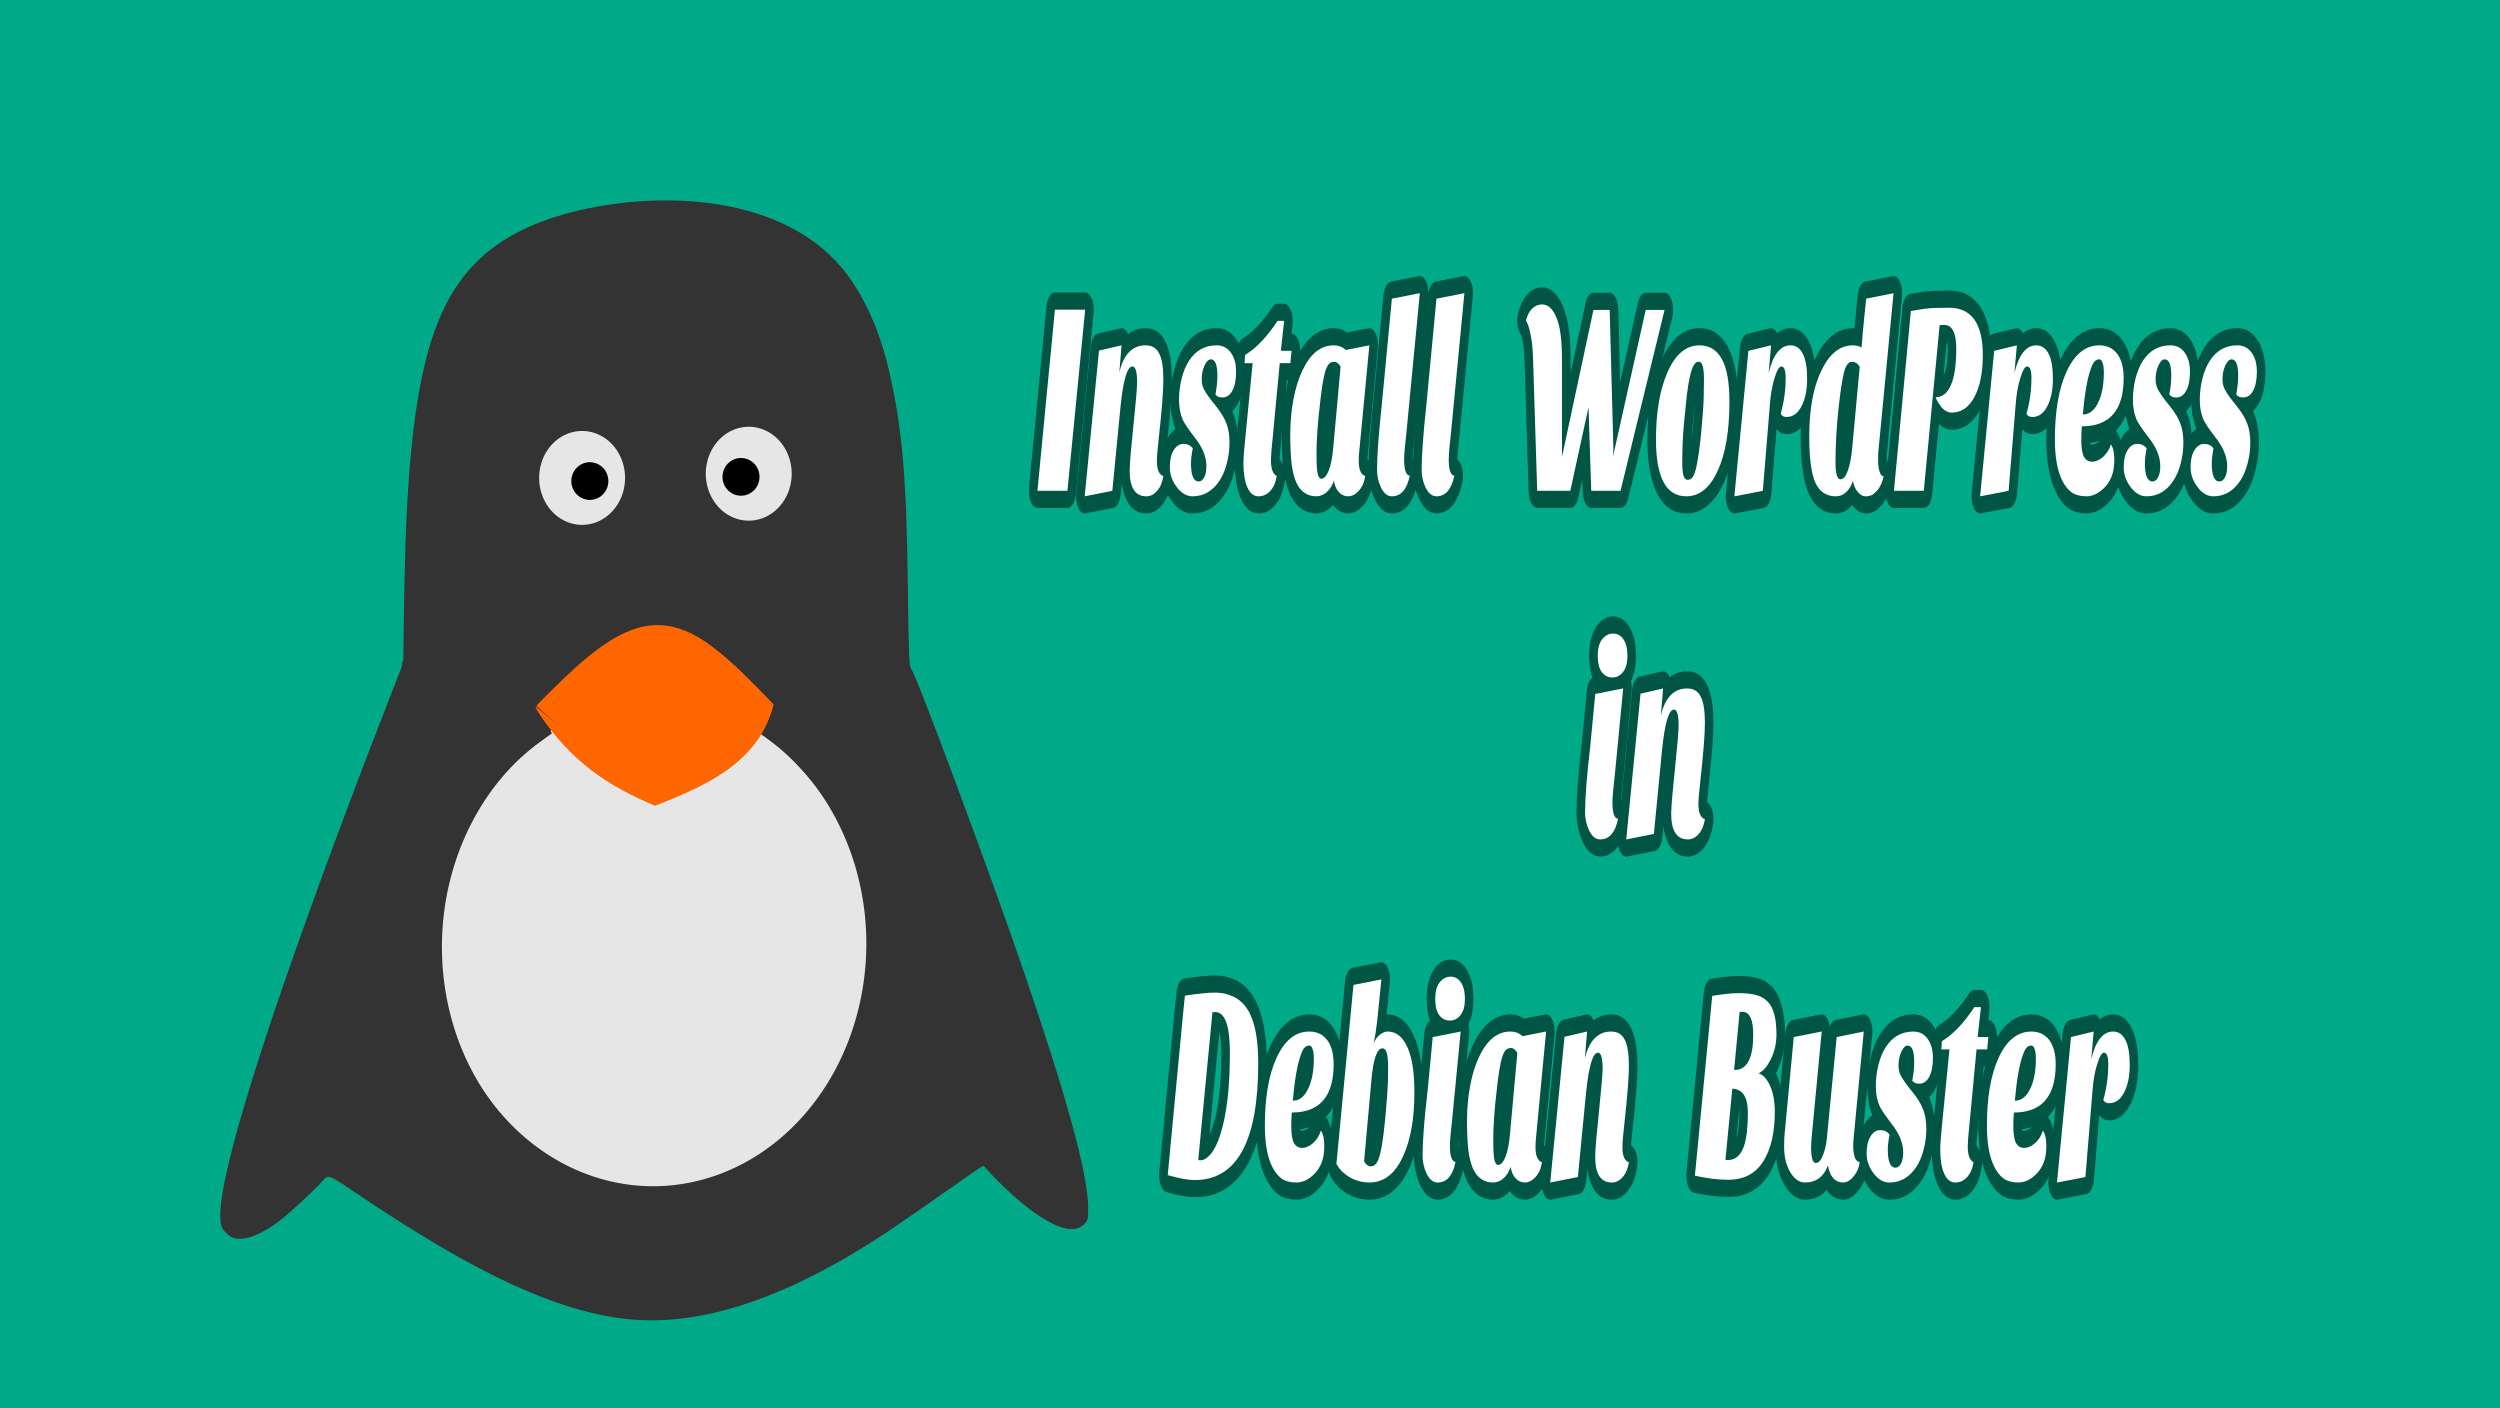 <?xml version="1.0" encoding="UTF-8" standalone="no"?>
<svg
   xmlns:osb="http://www.openswatchbook.org/uri/2009/osb"
   xmlns:dc="http://purl.org/dc/elements/1.1/"
   xmlns:cc="http://creativecommons.org/ns#"
   xmlns:rdf="http://www.w3.org/1999/02/22-rdf-syntax-ns#"
   xmlns:svg="http://www.w3.org/2000/svg"
   xmlns="http://www.w3.org/2000/svg"
   xmlns:xlink="http://www.w3.org/1999/xlink"
   width="211.402mm"
   height="119.062mm"
   viewBox="0 0 211.402 119.062"
   version="1.1"
   id="svg3357">
  <defs
     id="defs3351">
    <linearGradient
       id="linearGradient4115"
       osb:paint="solid">
      <stop
         style="stop-color:#000000;stop-opacity:1;"
         offset="0"
         id="stop4113" />
    </linearGradient>
    <linearGradient
       id="linearGradient6114">
      <stop
         style="stop-color:#6f7c91;stop-opacity:1;"
         offset="0"
         id="stop6110" />
      <stop
         style="stop-color:#162d50;stop-opacity:1"
         offset="1"
         id="stop6112" />
    </linearGradient>
    <radialGradient
       xlink:href="#linearGradient6114"
       id="radialGradient6126"
       cx="73.774"
       cy="66.986"
       fx="73.774"
       fy="66.986"
       r="31.673"
       gradientTransform="matrix(3.007,0,0,1.837,-125.127,-58.151)"
       gradientUnits="userSpaceOnUse" />
    <filter
       style="color-interpolation-filters:sRGB"
       id="filter1186"
       x="-0.813"
       width="2.625"
       y="-0.626"
       height="2.252">
      <feGaussianBlur
         stdDeviation="7.313"
         id="feGaussianBlur1188" />
    </filter>
    <filter
       style="color-interpolation-filters:sRGB"
       id="filter1190"
       x="-0.934"
       width="2.867"
       y="-0.63"
       height="2.261">
      <feGaussianBlur
         stdDeviation="7.313"
         id="feGaussianBlur1192" />
    </filter>
    <filter
       style="color-interpolation-filters:sRGB"
       id="filter1194"
       x="-0.767"
       width="2.534"
       y="-0.798"
       height="2.596">
      <feGaussianBlur
         stdDeviation="7.313"
         id="feGaussianBlur1196" />
    </filter>
    <filter
       style="color-interpolation-filters:sRGB"
       id="filter1198"
       x="-0.763"
       width="2.526"
       y="-0.798"
       height="2.596">
      <feGaussianBlur
         stdDeviation="7.313"
         id="feGaussianBlur1200" />
    </filter>
    <filter
       style="color-interpolation-filters:sRGB"
       id="filter1202"
       x="-1.425"
       width="3.849"
       y="-0.585"
       height="2.17">
      <feGaussianBlur
         stdDeviation="7.313"
         id="feGaussianBlur1204" />
    </filter>
    <filter
       style="color-interpolation-filters:sRGB"
       id="filter1206"
       x="-0.774"
       width="2.548"
       y="-0.593"
       height="2.186">
      <feGaussianBlur
         stdDeviation="7.313"
         id="feGaussianBlur1208" />
    </filter>
    <filter
       style="color-interpolation-filters:sRGB"
       id="filter1210"
       x="-0.878"
       width="2.755"
       y="-0.798"
       height="2.596">
      <feGaussianBlur
         stdDeviation="7.313"
         id="feGaussianBlur1212" />
    </filter>
    <filter
       style="color-interpolation-filters:sRGB"
       id="filter1214"
       x="-0.667"
       width="2.334"
       y="-0.642"
       height="2.285">
      <feGaussianBlur
         stdDeviation="7.313"
         id="feGaussianBlur1216" />
    </filter>
    <filter
       style="color-interpolation-filters:sRGB"
       id="filter1218"
       x="-0.767"
       width="2.534"
       y="-0.798"
       height="2.596">
      <feGaussianBlur
         stdDeviation="7.313"
         id="feGaussianBlur1220" />
    </filter>
    <filter
       style="color-interpolation-filters:sRGB"
       id="filter1222"
       x="-0.822"
       width="2.643"
       y="-0.798"
       height="2.596">
      <feGaussianBlur
         stdDeviation="7.313"
         id="feGaussianBlur1224" />
    </filter>
    <filter
       style="color-interpolation-filters:sRGB"
       id="filter1226"
       x="-0.91"
       width="2.821"
       y="-0.798"
       height="2.596">
      <feGaussianBlur
         stdDeviation="7.313"
         id="feGaussianBlur1228" />
    </filter>
    <filter
       style="color-interpolation-filters:sRGB"
       id="filter1230"
       x="-0.91"
       width="2.821"
       y="-0.798"
       height="2.596">
      <feGaussianBlur
         stdDeviation="7.313"
         id="feGaussianBlur1232" />
    </filter>
    <filter
       style="color-interpolation-filters:sRGB"
       id="filter1234"
       x="-0.878"
       width="2.755"
       y="-0.798"
       height="2.596">
      <feGaussianBlur
         stdDeviation="7.313"
         id="feGaussianBlur1236" />
    </filter>
    <filter
       style="color-interpolation-filters:sRGB"
       id="filter1238"
       x="-0.829"
       width="2.659"
       y="-0.798"
       height="2.596">
      <feGaussianBlur
         stdDeviation="7.313"
         id="feGaussianBlur1240" />
    </filter>
    <filter
       style="color-interpolation-filters:sRGB"
       id="filter1242"
       x="-0.679"
       width="2.358"
       y="-0.658"
       height="2.316">
      <feGaussianBlur
         stdDeviation="7.313"
         id="feGaussianBlur1244" />
    </filter>
    <filter
       style="color-interpolation-filters:sRGB"
       id="filter1246"
       x="-0.716"
       width="2.432"
       y="-0.593"
       height="2.186">
      <feGaussianBlur
         stdDeviation="7.313"
         id="feGaussianBlur1248" />
    </filter>
    <filter
       style="color-interpolation-filters:sRGB"
       id="filter1250"
       x="-0.829"
       width="2.659"
       y="-0.798"
       height="2.596">
      <feGaussianBlur
         stdDeviation="7.313"
         id="feGaussianBlur1252" />
    </filter>
    <filter
       style="color-interpolation-filters:sRGB"
       id="filter1254"
       x="-0.822"
       width="2.643"
       y="-0.798"
       height="2.596">
      <feGaussianBlur
         stdDeviation="7.313"
         id="feGaussianBlur1256" />
    </filter>
    <filter
       style="color-interpolation-filters:sRGB"
       id="filter1258"
       x="-0.435"
       width="1.871"
       y="-0.646"
       height="2.292">
      <feGaussianBlur
         stdDeviation="7.313"
         id="feGaussianBlur1260" />
    </filter>
    <filter
       style="color-interpolation-filters:sRGB"
       id="filter1262"
       x="-1.411"
       width="3.822"
       y="-0.593"
       height="2.186">
      <feGaussianBlur
         stdDeviation="7.313"
         id="feGaussianBlur1264" />
    </filter>
    <filter
       style="color-interpolation-filters:sRGB"
       id="filter1266"
       x="-1.411"
       width="3.822"
       y="-0.593"
       height="2.186">
      <feGaussianBlur
         stdDeviation="7.313"
         id="feGaussianBlur1268" />
    </filter>
    <filter
       style="color-interpolation-filters:sRGB"
       id="filter1270"
       x="-0.763"
       width="2.526"
       y="-0.798"
       height="2.596">
      <feGaussianBlur
         stdDeviation="7.313"
         id="feGaussianBlur1272" />
    </filter>
    <filter
       style="color-interpolation-filters:sRGB"
       id="filter1274"
       x="-1.254"
       width="3.507"
       y="-0.687"
       height="2.373">
      <feGaussianBlur
         stdDeviation="7.313"
         id="feGaussianBlur1276" />
    </filter>
    <filter
       style="color-interpolation-filters:sRGB"
       id="filter1278"
       x="-0.91"
       width="2.821"
       y="-0.798"
       height="2.596">
      <feGaussianBlur
         stdDeviation="7.313"
         id="feGaussianBlur1280" />
    </filter>
    <filter
       style="color-interpolation-filters:sRGB"
       id="filter1282"
       x="-0.767"
       width="2.534"
       y="-0.798"
       height="2.596">
      <feGaussianBlur
         stdDeviation="7.313"
         id="feGaussianBlur1284" />
    </filter>
    <filter
       style="color-interpolation-filters:sRGB"
       id="filter1286"
       x="-1.264"
       width="3.529"
       y="-0.665"
       height="2.33">
      <feGaussianBlur
         stdDeviation="7.313"
         id="feGaussianBlur1288" />
    </filter>
  </defs>
  <g
     id="g1034">
    <g
       id="flowRoot874"
       style="font-style:normal;font-weight:normal;font-size:40px;line-height:1.25;font-family:sans-serif;letter-spacing:0px;word-spacing:0px;fill:#000000;fill-opacity:1;stroke:none"
       transform="matrix(1.11,0,0,1.023,-1.64,-7.152)" />
    <g
       id="flowRoot1713"
       style="font-style:normal;font-weight:normal;font-size:40px;line-height:1.25;font-family:sans-serif;letter-spacing:0px;word-spacing:0px;fill:#000000;fill-opacity:1;stroke:none"
       transform="translate(-1.478,-4.271)" />
    <path
       id="rect6108"
       d="M 0,0 H 211.402 V 119.062 H 0 Z"
       style="opacity:1;fill:#00aa88;fill-opacity:1;stroke:none;stroke-width:4.38;stroke-miterlimit:4;stroke-dasharray:none;paint-order:stroke markers fill" />
    <g
       style="display:inline"
       id="g4921"
       transform="matrix(1.183,0,0,1.293,-90.83,-83.919)">
      <g
         transform="translate(50.271)"
         id="g4720">
        <g
           id="g4694"
           transform="translate(-47.638,1.336)"
           style="fill:#333333">
          <path
             style="fill:#333333;stroke:none;stroke-width:0.265px;stroke-linecap:butt;stroke-linejoin:miter;stroke-opacity:1"
             d="m 144.211,139.56 c 0,0 5.431,5.837 7.335,3.798 2.223,-2.38 -12.627,-36.871 -12.627,-36.871"
             id="path835" />
          <path
             id="path817"
             d="m 97.45,140.215 c 7.815,4.803 15.631,9.605 23.402,9.518 7.772,-0.087 15.5,-5.065 19.385,-7.575 3.886,-2.51 3.929,-2.554 3.973,-2.598"
             style="fill:#333333;stroke:none;stroke-width:0.265px;stroke-linecap:butt;stroke-linejoin:miter;stroke-opacity:1" />
          <path
             id="path825"
             d="m 97.45,140.215 c 0,0 -5.431,5.837 -7.335,3.798 -2.223,-2.38 12.82,-36.997 12.82,-36.997"
             style="fill:#333333;stroke:none;stroke-width:0.265px;stroke-linecap:butt;stroke-linejoin:miter;stroke-opacity:1" />
          <path
             transform="matrix(1.023,0,0,1.047,-2.334,-3.669)"
             id="path831"
             d="m 102.939,105.679 c 0.086,-6.905 0.172,-13.81 1.509,-18.736 1.337,-4.926 3.924,-7.873 9.745,-9.347 5.821,-1.473 14.877,-1.473 19.404,3.368 4.528,4.842 4.528,14.525 4.528,24.209"
             style="fill:#333333;stroke:none;stroke-width:0.265px;stroke-linecap:butt;stroke-linejoin:miter;stroke-opacity:1" />
        </g>
        <g
           id="g4708">
          <path
             id="path4696"
             d="m 49.742,141.69 c 0,0 3.616,-22.401 5.556,-33.602 l 35.983,-0.265 6.615,33.073 z"
             style="fill:#333333;stroke:none;stroke-width:0.265px;stroke-linecap:butt;stroke-linejoin:miter;stroke-opacity:1" />
          <path
             id="rect4698"
             d="m 55.562,138.25 h 37.042 v 3.969 H 55.562 Z"
             style="opacity:1;fill:#333333;fill-opacity:1;stroke:none;stroke-width:0.265" />
          <path
             id="rect4700"
             d="m 59.531,106.5 h 30.427 v 3.969 H 59.531 Z"
             style="opacity:1;fill:#333333;fill-opacity:1;stroke:none;stroke-width:0.265" />
          <path
             id="rect4702"
             d="m 84.667,105.177 h 5.292 v 3.969 h -5.292 z"
             style="opacity:1;fill:#333333;fill-opacity:1;stroke:none;stroke-width:0.265" />
        </g>
      </g>
      <path
         d="m 138.705,126.612 a 15.24,15.868 0 0 1 -15.175,15.868 15.24,15.868 0 0 1 -15.304,-15.733 15.24,15.868 0 0 1 15.046,-16.001 15.24,15.868 0 0 1 15.431,15.598"
         id="path843"
         style="opacity:1;fill:#e6e6e6;fill-opacity:1;stroke:none;stroke-width:0.265" />
      <g
         transform="translate(44.751,16.384)"
         id="g4688">
        <g
           id="g4596"
           transform="translate(-41.01,-15.875)"
           style="fill:#ff6600;stroke:none">
          <path
             id="path4585"
             d="m 111.125,110.469 c 2.922,-2.676 5.843,-5.352 8.709,-5.352 2.866,1.3e-4 5.678,2.676 8.489,5.352"
             style="fill:#ff6600;stroke:none;stroke-width:0.265px;stroke-linecap:butt;stroke-linejoin:miter;stroke-opacity:1" />
          <path
             id="path4589"
             d="m 111.125,110.469 c 2.78,3.922 5.482,5.319 8.731,6.615"
             style="fill:#ff6600;stroke:none;stroke-width:0.265px;stroke-linecap:butt;stroke-linejoin:miter;stroke-opacity:1" />
          <path
             id="path4591"
             d="m 128.323,110.469 c -1.046,3.829 -4.919,5.325 -8.467,6.615"
             style="fill:#ff6600;stroke:none;stroke-width:0.265px;stroke-linecap:butt;stroke-linejoin:miter;stroke-opacity:1" />
        </g>
        <g
           style="fill:#ff6600;stroke:none"
           transform="translate(-41.01,-15.875)"
           id="g4661">
          <path
             style="fill:#ff6600;stroke:none;stroke-width:0.265px;stroke-linecap:butt;stroke-linejoin:miter;stroke-opacity:1"
             d="m 111.125,110.469 c 2.922,-2.676 5.843,-5.352 8.709,-5.352 2.866,1.3e-4 5.678,2.676 8.489,5.352"
             id="path4655" />
          <path
             style="fill:#ff6600;stroke:none;stroke-width:0.265px;stroke-linecap:butt;stroke-linejoin:miter;stroke-opacity:1"
             d="m 111.125,110.469 c 2.78,3.922 5.482,5.319 8.731,6.615"
             id="path4657" />
          <path
             style="fill:#ff6600;stroke:none;stroke-width:0.265px;stroke-linecap:butt;stroke-linejoin:miter;stroke-opacity:1"
             d="m 128.323,110.469 c -1.046,3.829 -4.919,5.325 -8.467,6.615"
             id="path4659" />
        </g>
        <path
           style="opacity:1;fill:#ff6600;fill-opacity:1;stroke:none;stroke-width:0.265"
           id="path4671"
           d="m 78.846,101.208 -4.583,-2.646 v -5.292 l 4.583,-2.646 4.583,2.646 v 5.292 z" />
        <path
           style="opacity:1;fill:#ff6600;fill-opacity:1;stroke:none;stroke-width:0.265"
           id="path4673"
           d="m 83.608,99.621 2.32,-2.398 0.917,3.208 z"
           transform="matrix(0.947,-1.275,1.03,1.173,-98.356,87.507)" />
        <path
           style="opacity:1;fill:#ff6600;fill-opacity:1;stroke:none;stroke-width:0.265"
           id="path4675"
           d="m 74.536,98.197 -3.845,-2.34 3.949,-2.159 z"
           transform="matrix(1.142,0.112,-0.087,1.294,-2.202,-37.414)" />
      </g>
      <path
         transform="scale(0.265)"
         id="path4722"
         d="m 457.973,570.356 c -18.795,-2.122 -40.183,-11.278 -71.64,-30.671 -8.14,-5.018 -8.024,-4.976 -9.496,-3.406 -1.983,2.115 -9.292,8.288 -11.949,10.092 -7.557,5.132 -13.403,5.689 -14.831,1.413 -1.639,-4.905 5.438,-28.959 18.843,-64.052 9.543,-24.981 28.416,-70.804 29.417,-71.422 0.228,-0.141 0.375,-0.423 0.326,-0.626 -0.049,-0.204 0.032,-0.828 0.179,-1.389 0.147,-0.56 0.453,-8.536 0.68,-17.724 0.637,-25.79 1.665,-38.591 4.072,-50.707 4.326,-21.776 13.307,-33.824 30.119,-40.408 16.874,-6.608 39.994,-8.139 57.79,-3.828 20.717,5.019 32.645,17.254 38.142,39.122 3.459,13.76 4.667,26.506 4.981,52.561 0.205,16.986 0.394,21.146 0.949,20.803 0.626,-0.387 21.067,49.832 30.139,74.047 11.927,31.835 17.57,50.766 17.57,58.944 0,2.59 -0.113,3.014 -1.032,3.866 -3.154,2.923 -9.309,0.776 -18.048,-6.294 -2.167,-1.753 -5.035,-4.304 -6.373,-5.668 -1.338,-1.364 -2.568,-2.48 -2.735,-2.48 -0.167,0 -5.215,3.176 -11.218,7.058 -6.003,3.882 -13.481,8.586 -16.619,10.454 -26.526,15.791 -49.541,22.54 -69.267,20.313 z m 19.965,-32.869 c 5.289,-1.141 8.33,-2.229 13.853,-4.961 18.434,-9.114 30.906,-28.249 32.349,-49.629 0.942,-13.963 -2.582,-27.374 -10.203,-38.828 -3.014,-4.53 -10.61,-12.349 -14.864,-15.301 l -2.904,-2.015 0.751,-1.404 c 0.413,-0.772 1.129,-2.388 1.591,-3.59 1.006,-2.616 1.416,-1.976 -5.091,-7.925 -5.726,-5.234 -11.159,-9.405 -14.872,-11.417 -10.919,-5.917 -20.156,-3.886 -33.818,7.435 -3.402,2.819 -10.371,9.108 -10.533,9.504 -0.078,0.193 0.908,1.723 2.193,3.4 1.285,1.677 2.266,3.102 2.18,3.167 -0.086,0.065 -1.439,0.959 -3.008,1.988 -15.624,10.244 -25.663,28.299 -26.566,47.779 -1.322,28.519 16.861,54.022 43.577,61.12 2.072,0.551 5.052,1.177 6.62,1.392 4.35,0.597 14.445,0.211 18.743,-0.716 z m 70.795,-4.852 c -1.625,-0.077 -4.283,-0.077 -5.908,0 -1.625,0.077 -0.295,0.141 2.954,0.141 3.249,0 4.579,-0.063 2.954,-0.141 z m -16.909,-125.066 c -0.392,-0.102 -1.034,-0.102 -1.426,0 -0.392,0.102 -0.071,0.186 0.713,0.186 0.784,0 1.105,-0.084 0.713,-0.186 z"
         style="opacity:1;fill:#333333;fill-opacity:1;stroke:none;stroke-width:0.407" />
      <path
         id="rect4846"
         d="m 139.813,107.163 h 1.382 v 1.252 h -1.382 z"
         style="opacity:1;fill:#333333;fill-opacity:1;stroke:none;stroke-width:0.265" />
      <g
         id="g4877">
        <path
           d="m 133.37,95.883 a 3.07,3.07 0 0 1 -3.057,3.07 3.07,3.07 0 0 1 -3.083,-3.044 3.07,3.07 0 0 1 3.031,-3.096 3.07,3.07 0 0 1 3.109,3.018"
           id="path4860"
           style="opacity:1;fill:#e6e6e6;fill-opacity:1;stroke:none;stroke-width:0.265" />
        <g
           id="g4864"
           transform="matrix(0.808,0,0,1,68.55,-7.305)">
          <path
             style="opacity:1;fill:#000000;fill-opacity:1;stroke:none;stroke-width:0.265"
             id="path4862"
             d="m 77.375,103.394 a 1.637,1.232 0 0 1 -1.63,1.232 1.637,1.232 0 0 1 -1.644,-1.222 1.637,1.232 0 0 1 1.616,-1.243 1.637,1.232 0 0 1 1.658,1.211" />
        </g>
      </g>
      <g
         transform="matrix(-1,0,0,1,248.688,0.275)"
         id="g4885">
        <path
           style="opacity:1;fill:#e6e6e6;fill-opacity:1;stroke:none;stroke-width:0.265"
           id="path4879"
           d="m 133.37,95.883 a 3.07,3.07 0 0 1 -3.057,3.07 3.07,3.07 0 0 1 -3.083,-3.044 3.07,3.07 0 0 1 3.031,-3.096 3.07,3.07 0 0 1 3.109,3.018" />
        <g
           transform="matrix(0.808,0,0,1,68.55,-7.305)"
           id="g4883">
          <path
             d="m 77.375,103.394 a 1.637,1.232 0 0 1 -1.63,1.232 1.637,1.232 0 0 1 -1.644,-1.222 1.637,1.232 0 0 1 1.616,-1.243 1.637,1.232 0 0 1 1.658,1.211"
             id="path4881"
             style="opacity:1;fill:#000000;fill-opacity:1;stroke:none;stroke-width:0.265" />
        </g>
      </g>
    </g>
    <g
       id="text1271"
       style="font-style:normal;font-weight:normal;font-size:16.427px;line-height:1.25;font-family:sans-serif;letter-spacing:0px;word-spacing:0px;fill:#005544;fill-opacity:1;stroke:#005544;stroke-width:2.053;stroke-linecap:round;stroke-linejoin:round;stroke-miterlimit:4;stroke-dasharray:none"
       transform="scale(0.708,1.413)"
       aria-label="Install  WordPressinDebian  Buster">
      <path
         id="path1043"
         style="font-style:normal;font-variant:normal;font-weight:normal;font-stretch:normal;font-family:'Sansita One';-inkscape-font-specification:'Sansita One';text-align:center;text-anchor:middle;fill:#005544;stroke:#005544;stroke-width:2.053;stroke-linecap:round;stroke-linejoin:round;stroke-miterlimit:4;stroke-dasharray:none"
         d="m 123.909,29.373 2.086,-10.842 h 3.614 l -2.119,10.842 z" />
      <path
         id="path1045"
         style="font-style:normal;font-variant:normal;font-weight:normal;font-stretch:normal;font-family:'Sansita One';-inkscape-font-specification:'Sansita One';text-align:center;text-anchor:middle;fill:#005544;stroke:#005544;stroke-width:2.053;stroke-linecap:round;stroke-linejoin:round;stroke-miterlimit:4;stroke-dasharray:none"
         d="m 136.91,29.701 q -1.988,0 -1.988,-1.544 0.016,-0.427 0.148,-1.15 l 0.296,-1.511 q 0.444,-2.135 0.444,-2.612 0,-0.953 -0.559,-0.953 -0.936,0 -1.429,2.448 l -0.969,4.994 -3.302,0.329 1.708,-8.723 2.694,-0.312 -0.263,1.61 q 0.772,-1.61 3.137,-1.61 1.15,0 1.626,0.493 0.493,0.476 0.493,1.561 0,1.018 -0.526,3.4 -0.246,1.068 -0.246,1.478 0,0.394 0.214,0.624 0.23,0.23 0.558,0.263 -0.164,0.559 -0.739,0.887 -0.558,0.329 -1.298,0.329 z" />
      <path
         id="path1047"
         style="font-style:normal;font-variant:normal;font-weight:normal;font-stretch:normal;font-family:'Sansita One';-inkscape-font-specification:'Sansita One';text-align:center;text-anchor:middle;fill:#005544;stroke:#005544;stroke-width:2.053;stroke-linecap:round;stroke-linejoin:round;stroke-miterlimit:4;stroke-dasharray:none"
         d="m 145.171,23.607 q 0.23,-0.608 0.23,-1.133 0,-0.969 -0.788,-0.969 -0.411,0 -0.756,0.378 -0.329,0.361 -0.329,0.821 0,0.329 0.263,0.591 0.378,0.361 1.347,0.953 0.969,0.591 1.331,1.084 0.378,0.476 0.378,1.15 0,0.657 -0.329,1.265 -0.312,0.608 -0.887,1.035 -1.232,0.92 -3.203,0.92 -1.068,0 -1.889,-0.559 -0.821,-0.542 -0.821,-1.183 0,-0.641 0.46,-1.018 0.476,-0.378 1.166,-0.378 0.69,0 1.117,0.263 -0.214,0.542 -0.214,0.903 0,1.084 0.92,1.084 0.394,0 0.657,-0.246 0.263,-0.246 0.263,-0.673 0,-0.838 -1.413,-1.725 -1.15,-0.756 -1.413,-1.051 -0.444,-0.526 -0.444,-1.183 0,-0.657 0.312,-1.281 0.312,-0.624 0.887,-1.068 1.199,-0.92 3.285,-0.92 1.068,0 1.692,0.427 0.641,0.427 0.641,1.15 0,0.723 -0.444,1.133 -0.427,0.411 -1.216,0.411 -0.542,0 -0.805,-0.181 z" />
      <path
         id="path1049"
         style="font-style:normal;font-variant:normal;font-weight:normal;font-stretch:normal;font-family:'Sansita One';-inkscape-font-specification:'Sansita One';text-align:center;text-anchor:middle;fill:#005544;stroke:#005544;stroke-width:2.053;stroke-linecap:round;stroke-linejoin:round;stroke-miterlimit:4;stroke-dasharray:none"
         d="m 148.511,27.73 q 0,-0.444 0.23,-1.561 l 0.871,-4.435 h -0.969 l 0.066,-0.493 q 1.971,-0.591 3.877,-2.037 h 0.788 l -0.394,1.791 h 1.281 l -0.148,0.739 h -1.265 l -0.838,4.435 q -0.214,1.018 -0.214,1.363 0,0.788 0.69,0.953 -0.164,0.559 -0.756,0.887 -0.591,0.329 -1.429,0.329 -0.838,0 -1.314,-0.526 -0.476,-0.526 -0.476,-1.446 z" />
      <path
         id="path1051"
         style="font-style:normal;font-variant:normal;font-weight:normal;font-stretch:normal;font-family:'Sansita One';-inkscape-font-specification:'Sansita One';text-align:center;text-anchor:middle;fill:#005544;stroke:#005544;stroke-width:2.053;stroke-linecap:round;stroke-linejoin:round;stroke-miterlimit:4;stroke-dasharray:none"
         d="m 154.826,28.88 q -0.378,-0.427 -0.558,-1.101 -0.164,-0.673 -0.164,-1.774 0,-1.101 0.378,-2.103 0.378,-1.002 1.068,-1.725 1.413,-1.511 3.745,-1.511 0.838,0 1.446,0.279 l 2.809,-0.279 -1.216,6.406 q -0.049,0.197 -0.049,0.559 0,0.361 0.214,0.591 0.23,0.23 0.559,0.263 -0.164,0.559 -0.772,0.887 -0.591,0.329 -1.265,0.329 -0.673,0 -1.133,-0.263 -0.444,-0.246 -0.575,-0.673 -0.263,0.411 -0.821,0.673 -0.559,0.263 -1.314,0.263 -0.739,0 -1.347,-0.197 -0.608,-0.197 -1.002,-0.624 z m 3.466,-6.669 q -0.181,0.296 -0.345,0.805 -0.164,0.493 -0.444,1.84 -0.263,1.331 -0.263,2.283 0,0.953 0.148,1.232 0.148,0.279 0.411,0.279 0.526,0 0.903,-0.493 0.394,-0.509 0.542,-1.396 l 0.871,-4.813 q -0.345,-0.296 -0.756,-0.296 -0.394,0 -0.641,0.131 -0.23,0.131 -0.427,0.427 z" />
      <path
         id="path1053"
         style="font-style:normal;font-variant:normal;font-weight:normal;font-stretch:normal;font-family:'Sansita One';-inkscape-font-specification:'Sansita One';text-align:center;text-anchor:middle;fill:#005544;stroke:#005544;stroke-width:2.053;stroke-linecap:round;stroke-linejoin:round;stroke-miterlimit:4;stroke-dasharray:none"
         d="m 168.377,28.469 q -0.509,1.232 -2.135,1.232 -0.821,0 -1.347,-0.575 -0.427,-0.476 -0.427,-1.018 0,-1.232 0.575,-3.926 l 1.199,-6.308 3.335,-0.329 -1.593,8.312 q -0.279,1.216 -0.279,1.643 0,0.936 0.673,0.969 z" />
      <path
         id="path1055"
         style="font-style:normal;font-variant:normal;font-weight:normal;font-stretch:normal;font-family:'Sansita One';-inkscape-font-specification:'Sansita One';text-align:center;text-anchor:middle;fill:#005544;stroke:#005544;stroke-width:2.053;stroke-linecap:round;stroke-linejoin:round;stroke-miterlimit:4;stroke-dasharray:none"
         d="m 173.702,28.469 q -0.509,1.232 -2.135,1.232 -0.821,0 -1.347,-0.575 -0.427,-0.476 -0.427,-1.018 0,-1.232 0.575,-3.926 l 1.199,-6.308 3.335,-0.329 -1.593,8.312 q -0.279,1.216 -0.279,1.643 0,0.936 0.673,0.969 z" />
      <path
         id="path1057"
         style="font-style:normal;font-variant:normal;font-weight:normal;font-stretch:normal;font-family:'Sansita One';-inkscape-font-specification:'Sansita One';text-align:center;text-anchor:middle;fill:#005544;stroke:#005544;stroke-width:2.053;stroke-linecap:round;stroke-linejoin:round;stroke-miterlimit:4;stroke-dasharray:none"
         d="m 182.25,19.188 q 0.23,-0.46 0.723,-0.706 0.509,-0.263 1.199,-0.263 1.084,0 1.725,0.788 0.657,0.772 0.657,2.48 v 5.864 l 3.762,-8.805 h 1.938 l 0.444,8.312 -0.049,0.476 3.91,-8.788 h 2.25 l -5.257,10.825 h -3.499 l -0.329,-4.994 -2.168,4.994 h -3.959 l -0.493,-7.885 q -0.049,-0.887 -0.296,-1.462 -0.23,-0.591 -0.559,-0.838 z" />
      <path
         id="path1059"
         style="font-style:normal;font-variant:normal;font-weight:normal;font-stretch:normal;font-family:'Sansita One';-inkscape-font-specification:'Sansita One';text-align:center;text-anchor:middle;fill:#005544;stroke:#005544;stroke-width:2.053;stroke-linecap:round;stroke-linejoin:round;stroke-miterlimit:4;stroke-dasharray:none"
         d="m 201.398,29.701 q -3.614,0 -3.614,-3.4 0,-2.415 1.331,-3.975 1.413,-1.659 3.86,-1.659 1.774,0 2.678,0.821 0.903,0.821 0.903,2.546 0,2.628 -1.413,4.156 -1.38,1.511 -3.745,1.511 z m 0.427,-7.146 q -0.197,0.444 -0.361,1.117 -0.148,0.657 -0.345,1.708 -0.197,1.051 -0.197,2.349 0,0.427 0.131,0.706 0.148,0.279 0.526,0.279 0.378,0 0.608,-0.181 0.246,-0.181 0.427,-0.608 0.329,-0.756 0.591,-2.152 0.263,-1.413 0.279,-2.02 0.033,-0.608 0.033,-1.051 0,-0.46 -0.131,-0.756 -0.131,-0.296 -0.509,-0.296 -0.361,0 -0.608,0.23 -0.246,0.23 -0.444,0.673 z" />
      <path
         id="path1061"
         style="font-style:normal;font-variant:normal;font-weight:normal;font-stretch:normal;font-family:'Sansita One';-inkscape-font-specification:'Sansita One';text-align:center;text-anchor:middle;fill:#005544;stroke:#005544;stroke-width:2.053;stroke-linecap:round;stroke-linejoin:round;stroke-miterlimit:4;stroke-dasharray:none"
         d="m 212.68,24.757 q 0.591,-1.051 0.591,-2.119 0,-0.706 -0.509,-0.706 -0.394,0 -0.805,0.673 -0.427,0.673 -0.558,1.544 l -0.854,5.224 -3.4,0.329 1.676,-8.706 2.71,-0.329 -0.296,1.659 q 0.805,-1.659 2.612,-1.659 0.953,0 1.462,0.493 0.526,0.493 0.526,1.511 0,1.002 -0.673,1.643 -0.657,0.641 -1.79,0.641 -0.493,0 -0.69,-0.197 z" />
      <path
         id="path1063"
         style="font-style:normal;font-variant:normal;font-weight:normal;font-stretch:normal;font-family:'Sansita One';-inkscape-font-specification:'Sansita One';text-align:center;text-anchor:middle;fill:#005544;stroke:#005544;stroke-width:2.053;stroke-linecap:round;stroke-linejoin:round;stroke-miterlimit:4;stroke-dasharray:none"
         d="m 221.279,20.667 q 0.591,0 1.051,0.131 0.016,-0.066 0.049,-0.246 l 0.082,-0.509 q 0.066,-0.329 0.164,-0.871 l 0.263,-1.298 3.269,-0.329 -1.823,9.527 q -0.016,0.099 -0.016,0.263 v 0.263 q 0,0.361 0.181,0.641 0.181,0.263 0.476,0.263 -0.329,0.772 -1.331,1.101 -0.345,0.099 -0.838,0.099 -0.476,0 -0.92,-0.263 -0.444,-0.246 -0.575,-0.673 -0.263,0.427 -0.788,0.673 -0.526,0.263 -1.298,0.263 -0.756,0 -1.396,-0.197 -0.624,-0.197 -1.018,-0.624 -0.723,-0.838 -0.723,-2.743 0,-2.464 1.446,-3.959 1.446,-1.511 3.745,-1.511 z m -0.115,0.986 q -0.608,0 -0.936,0.657 -0.329,0.657 -0.673,2.283 -0.329,1.626 -0.329,3.088 0,1.002 0.591,1.002 0.526,0 0.887,-0.526 0.378,-0.526 0.526,-1.396 l 0.887,-4.813 q -0.345,-0.296 -0.953,-0.296 z" />
      <path
         id="path1065"
         style="font-style:normal;font-variant:normal;font-weight:normal;font-stretch:normal;font-family:'Sansita One';-inkscape-font-specification:'Sansita One';text-align:center;text-anchor:middle;fill:#005544;stroke:#005544;stroke-width:2.053;stroke-linecap:round;stroke-linejoin:round;stroke-miterlimit:4;stroke-dasharray:none"
         d="m 232.794,18.416 q 4.025,0 4.025,2.842 0,1.561 -1.002,2.497 -0.986,0.936 -2.71,0.936 -0.805,0 -1.429,-0.46 -0.296,-0.197 -0.493,-0.46 1.199,0 1.823,-0.723 0.641,-0.739 0.641,-2.168 0,-1.429 -1.413,-1.429 h -0.394 q -0.099,0 -0.181,0.016 l -1.889,9.905 h -3.565 l 2.02,-10.759 q 1.758,-0.164 2.776,-0.181 1.018,-0.016 1.79,-0.016 z" />
      <path
         id="path1067"
         style="font-style:normal;font-variant:normal;font-weight:normal;font-stretch:normal;font-family:'Sansita One';-inkscape-font-specification:'Sansita One';text-align:center;text-anchor:middle;fill:#005544;stroke:#005544;stroke-width:2.053;stroke-linecap:round;stroke-linejoin:round;stroke-miterlimit:4;stroke-dasharray:none"
         d="m 242.036,24.757 q 0.591,-1.051 0.591,-2.119 0,-0.706 -0.509,-0.706 -0.394,0 -0.805,0.673 -0.427,0.673 -0.559,1.544 l -0.854,5.224 -3.4,0.329 1.676,-8.706 2.71,-0.329 -0.296,1.659 q 0.805,-1.659 2.612,-1.659 0.953,0 1.462,0.493 0.526,0.493 0.526,1.511 0,1.002 -0.673,1.643 -0.657,0.641 -1.79,0.641 -0.493,0 -0.69,-0.197 z" />
      <path
         id="path1069"
         style="font-style:normal;font-variant:normal;font-weight:normal;font-stretch:normal;font-family:'Sansita One';-inkscape-font-specification:'Sansita One';text-align:center;text-anchor:middle;fill:#005544;stroke:#005544;stroke-width:2.053;stroke-linecap:round;stroke-linejoin:round;stroke-miterlimit:4;stroke-dasharray:none"
         d="m 252.114,26.597 q 0.411,0.279 0.411,0.903 0,0.608 -0.312,1.002 -0.312,0.394 -0.821,0.657 -1.051,0.542 -2.185,0.542 -1.133,0 -1.807,-0.246 -0.657,-0.246 -1.101,-0.706 -0.871,-0.871 -0.871,-2.464 0,-2.48 1.347,-3.992 1.446,-1.626 3.959,-1.626 1.561,0 2.333,0.657 0.575,0.493 0.575,1.298 0,2.891 -4.994,2.891 -0.066,0.427 -0.066,0.788 0,0.756 0.329,1.051 0.345,0.279 0.969,0.279 0.624,0 1.281,-0.279 0.673,-0.296 0.953,-0.756 z m -3.351,-1.791 q 1.166,0 1.84,-0.723 0.673,-0.69 0.673,-1.791 0,-0.378 -0.148,-0.575 -0.131,-0.214 -0.411,-0.214 -0.279,0 -0.526,0.115 -0.23,0.099 -0.476,0.46 -0.608,0.821 -0.953,2.727 z" />
      <path
         id="path1071"
         style="font-style:normal;font-variant:normal;font-weight:normal;font-stretch:normal;font-family:'Sansita One';-inkscape-font-specification:'Sansita One';text-align:center;text-anchor:middle;fill:#005544;stroke:#005544;stroke-width:2.053;stroke-linecap:round;stroke-linejoin:round;stroke-miterlimit:4;stroke-dasharray:none"
         d="m 259.099,23.607 q 0.23,-0.608 0.23,-1.133 0,-0.969 -0.788,-0.969 -0.411,0 -0.756,0.378 -0.329,0.361 -0.329,0.821 0,0.329 0.263,0.591 0.378,0.361 1.347,0.953 0.969,0.591 1.331,1.084 0.378,0.476 0.378,1.15 0,0.657 -0.329,1.265 -0.312,0.608 -0.887,1.035 -1.232,0.92 -3.203,0.92 -1.068,0 -1.889,-0.559 -0.821,-0.542 -0.821,-1.183 0,-0.641 0.46,-1.018 0.476,-0.378 1.166,-0.378 0.69,0 1.117,0.263 -0.214,0.542 -0.214,0.903 0,1.084 0.92,1.084 0.394,0 0.657,-0.246 0.263,-0.246 0.263,-0.673 0,-0.838 -1.413,-1.725 -1.15,-0.756 -1.413,-1.051 -0.444,-0.526 -0.444,-1.183 0,-0.657 0.312,-1.281 0.312,-0.624 0.887,-1.068 1.199,-0.92 3.285,-0.92 1.068,0 1.692,0.427 0.641,0.427 0.641,1.15 0,0.723 -0.444,1.133 -0.427,0.411 -1.216,0.411 -0.542,0 -0.805,-0.181 z" />
      <path
         id="path1073"
         style="font-style:normal;font-variant:normal;font-weight:normal;font-stretch:normal;font-family:'Sansita One';-inkscape-font-specification:'Sansita One';text-align:center;text-anchor:middle;fill:#005544;stroke:#005544;stroke-width:2.053;stroke-linecap:round;stroke-linejoin:round;stroke-miterlimit:4;stroke-dasharray:none"
         d="m 267.088,23.607 q 0.23,-0.608 0.23,-1.133 0,-0.969 -0.788,-0.969 -0.411,0 -0.756,0.378 -0.329,0.361 -0.329,0.821 0,0.329 0.263,0.591 0.378,0.361 1.347,0.953 0.969,0.591 1.331,1.084 0.378,0.476 0.378,1.15 0,0.657 -0.329,1.265 -0.312,0.608 -0.887,1.035 -1.232,0.92 -3.203,0.92 -1.068,0 -1.889,-0.559 -0.821,-0.542 -0.821,-1.183 0,-0.641 0.46,-1.018 0.476,-0.378 1.166,-0.378 0.69,0 1.117,0.263 -0.214,0.542 -0.214,0.903 0,1.084 0.92,1.084 0.394,0 0.657,-0.246 0.263,-0.246 0.263,-0.673 0,-0.838 -1.413,-1.725 -1.15,-0.756 -1.413,-1.051 -0.444,-0.526 -0.444,-1.183 0,-0.657 0.312,-1.281 0.312,-0.624 0.887,-1.068 1.199,-0.92 3.285,-0.92 1.068,0 1.692,0.427 0.641,0.427 0.641,1.15 0,0.723 -0.444,1.133 -0.427,0.411 -1.216,0.411 -0.542,0 -0.805,-0.181 z" />
      <path
         id="path1075"
         style="font-style:normal;font-variant:normal;font-weight:normal;font-stretch:normal;font-family:'Sansita One';-inkscape-font-specification:'Sansita One';text-align:center;text-anchor:middle;fill:#005544;stroke:#005544;stroke-width:2.053;stroke-linecap:round;stroke-linejoin:round;stroke-miterlimit:4;stroke-dasharray:none"
         d="m 193.257,49.003 q -0.509,1.232 -2.135,1.232 -0.838,0 -1.363,-0.575 -0.444,-0.509 -0.444,-1.018 0,-1.331 0.608,-3.926 l 0.608,-3.187 3.335,-0.329 -1.002,5.191 q -0.279,1.216 -0.279,1.643 0,0.936 0.673,0.969 z m -2.431,-9.757 q 0,-0.641 0.526,-0.986 0.542,-0.345 1.314,-0.345 0.772,0 1.232,0.345 0.476,0.345 0.476,0.986 0,0.641 -0.526,0.969 -0.509,0.329 -1.281,0.329 -0.772,0 -1.265,-0.329 -0.476,-0.329 -0.476,-0.969 z" />
      <path
         id="path1077"
         style="font-style:normal;font-variant:normal;font-weight:normal;font-stretch:normal;font-family:'Sansita One';-inkscape-font-specification:'Sansita One';text-align:center;text-anchor:middle;fill:#005544;stroke:#005544;stroke-width:2.053;stroke-linecap:round;stroke-linejoin:round;stroke-miterlimit:4;stroke-dasharray:none"
         d="m 201.589,50.235 q -1.988,0 -1.988,-1.544 0.016,-0.427 0.148,-1.15 l 0.296,-1.511 q 0.444,-2.135 0.444,-2.612 0,-0.953 -0.558,-0.953 -0.936,0 -1.429,2.448 l -0.969,4.994 -3.302,0.329 1.708,-8.723 2.694,-0.312 -0.263,1.61 q 0.772,-1.61 3.137,-1.61 1.15,0 1.626,0.493 0.493,0.476 0.493,1.561 0,1.018 -0.526,3.4 -0.246,1.068 -0.246,1.478 0,0.394 0.214,0.624 0.23,0.23 0.559,0.263 -0.164,0.559 -0.739,0.887 -0.559,0.329 -1.298,0.329 z" />
      <path
         id="path1079"
         style="font-style:normal;font-variant:normal;font-weight:normal;font-stretch:normal;font-family:'Sansita One';-inkscape-font-specification:'Sansita One';text-align:center;text-anchor:middle;fill:#005544;stroke:#005544;stroke-width:2.053;stroke-linecap:round;stroke-linejoin:round;stroke-miterlimit:4;stroke-dasharray:none"
         d="m 150.279,63.622 q 0,6.998 -7.589,6.998 -1.216,0 -3.22,-0.296 l 1.84,-9.708 q 0.131,-0.657 0.214,-1.035 2.497,-0.181 3.597,-0.181 1.117,0 2.135,0.23 1.018,0.23 1.692,0.739 1.331,1.002 1.331,3.252 z m -3.384,-0.608 q 0,-2.448 -1.758,-2.448 h -0.164 q -0.082,0 -0.164,0.016 l -1.692,8.821 q 0.066,0.033 0.131,0.033 h 0.131 q 0.608,0 1.232,-0.378 0.641,-0.378 1.133,-1.15 1.15,-1.791 1.15,-4.895 z" />
      <path
         id="path1081"
         style="font-style:normal;font-variant:normal;font-weight:normal;font-stretch:normal;font-family:'Sansita One';-inkscape-font-specification:'Sansita One';text-align:center;text-anchor:middle;fill:#005544;stroke:#005544;stroke-width:2.053;stroke-linecap:round;stroke-linejoin:round;stroke-miterlimit:4;stroke-dasharray:none"
         d="m 157.757,67.663 q 0.411,0.279 0.411,0.903 0,0.608 -0.312,1.002 -0.312,0.394 -0.821,0.657 -1.051,0.542 -2.185,0.542 -1.133,0 -1.807,-0.246 -0.657,-0.246 -1.101,-0.706 -0.871,-0.871 -0.871,-2.464 0,-2.48 1.347,-3.992 1.446,-1.626 3.959,-1.626 1.561,0 2.333,0.657 0.575,0.493 0.575,1.298 0,2.891 -4.994,2.891 -0.066,0.427 -0.066,0.788 0,0.756 0.329,1.051 0.345,0.279 0.969,0.279 0.624,0 1.281,-0.279 0.673,-0.296 0.953,-0.756 z m -3.351,-1.791 q 1.166,0 1.84,-0.723 0.673,-0.69 0.673,-1.791 0,-0.378 -0.148,-0.575 -0.131,-0.214 -0.411,-0.214 -0.279,0 -0.526,0.115 -0.23,0.099 -0.476,0.46 -0.608,0.821 -0.953,2.727 z" />
      <path
         id="path1083"
         style="font-style:normal;font-variant:normal;font-weight:normal;font-stretch:normal;font-family:'Sansita One';-inkscape-font-specification:'Sansita One';text-align:center;text-anchor:middle;fill:#005544;stroke:#005544;stroke-width:2.053;stroke-linecap:round;stroke-linejoin:round;stroke-miterlimit:4;stroke-dasharray:none"
         d="m 159.617,69.651 2.037,-10.71 3.335,-0.329 -0.509,2.513 q -0.181,0.772 -0.411,1.314 0.361,-0.46 1.15,-0.641 0.23,-0.066 0.509,-0.066 1.528,0 2.365,0.936 0.838,0.92 0.838,2.71 0,2.333 -1.331,3.795 -1.429,1.593 -4.025,1.593 -1.79,0 -3.137,-0.591 -0.476,-0.214 -0.821,-0.526 z m 3.302,-0.148 q 0.345,0.296 0.772,0.296 0.427,0 0.673,-0.164 0.246,-0.164 0.427,-0.493 0.493,-0.887 0.887,-3.597 0.115,-0.772 0.115,-1.544 0,-0.772 -0.181,-1.018 -0.164,-0.246 -0.493,-0.246 -1.002,0 -1.331,1.955 z" />
      <path
         id="path1085"
         style="font-style:normal;font-variant:normal;font-weight:normal;font-stretch:normal;font-family:'Sansita One';-inkscape-font-specification:'Sansita One';text-align:center;text-anchor:middle;fill:#005544;stroke:#005544;stroke-width:2.053;stroke-linecap:round;stroke-linejoin:round;stroke-miterlimit:4;stroke-dasharray:none"
         d="m 173.847,69.536 q -0.509,1.232 -2.135,1.232 -0.838,0 -1.363,-0.575 -0.444,-0.509 -0.444,-1.018 0,-1.331 0.608,-3.926 l 0.608,-3.187 3.335,-0.329 -1.002,5.191 q -0.279,1.216 -0.279,1.643 0,0.936 0.673,0.969 z m -2.431,-9.757 q 0,-0.641 0.526,-0.986 0.542,-0.345 1.314,-0.345 0.772,0 1.232,0.345 0.476,0.345 0.476,0.986 0,0.641 -0.526,0.969 -0.509,0.329 -1.281,0.329 -0.772,0 -1.265,-0.329 -0.476,-0.329 -0.476,-0.969 z" />
      <path
         id="path1087"
         style="font-style:normal;font-variant:normal;font-weight:normal;font-stretch:normal;font-family:'Sansita One';-inkscape-font-specification:'Sansita One';text-align:center;text-anchor:middle;fill:#005544;stroke:#005544;stroke-width:2.053;stroke-linecap:round;stroke-linejoin:round;stroke-miterlimit:4;stroke-dasharray:none"
         d="m 175.937,69.946 q -0.378,-0.427 -0.558,-1.101 -0.164,-0.673 -0.164,-1.774 0,-1.101 0.378,-2.103 0.378,-1.002 1.068,-1.725 1.413,-1.511 3.745,-1.511 0.838,0 1.446,0.279 l 2.809,-0.279 -1.216,6.406 q -0.049,0.197 -0.049,0.559 0,0.361 0.214,0.591 0.23,0.23 0.559,0.263 -0.164,0.559 -0.772,0.887 -0.591,0.329 -1.265,0.329 -0.673,0 -1.133,-0.263 -0.444,-0.246 -0.575,-0.673 -0.263,0.411 -0.821,0.673 -0.559,0.263 -1.314,0.263 -0.739,0 -1.347,-0.197 -0.608,-0.197 -1.002,-0.624 z m 3.466,-6.669 q -0.181,0.296 -0.345,0.805 -0.164,0.493 -0.444,1.84 -0.263,1.331 -0.263,2.283 0,0.953 0.148,1.232 0.148,0.279 0.411,0.279 0.526,0 0.903,-0.493 0.394,-0.509 0.542,-1.396 l 0.871,-4.813 q -0.345,-0.296 -0.756,-0.296 -0.394,0 -0.641,0.131 -0.23,0.131 -0.427,0.427 z" />
      <path
         id="path1089"
         style="font-style:normal;font-variant:normal;font-weight:normal;font-stretch:normal;font-family:'Sansita One';-inkscape-font-specification:'Sansita One';text-align:center;text-anchor:middle;fill:#005544;stroke:#005544;stroke-width:2.053;stroke-linecap:round;stroke-linejoin:round;stroke-miterlimit:4;stroke-dasharray:none"
         d="m 192.51,70.768 q -1.988,0 -1.988,-1.544 0.016,-0.427 0.148,-1.15 l 0.296,-1.511 q 0.444,-2.135 0.444,-2.612 0,-0.953 -0.558,-0.953 -0.936,0 -1.429,2.448 l -0.969,4.994 -3.302,0.329 1.708,-8.723 2.694,-0.312 -0.263,1.61 q 0.772,-1.61 3.137,-1.61 1.15,0 1.626,0.493 0.493,0.476 0.493,1.561 0,1.018 -0.526,3.4 -0.246,1.068 -0.246,1.478 0,0.394 0.214,0.624 0.23,0.23 0.559,0.263 -0.164,0.559 -0.739,0.887 -0.559,0.329 -1.298,0.329 z" />
      <path
         id="path1091"
         style="font-style:normal;font-variant:normal;font-weight:normal;font-stretch:normal;font-family:'Sansita One';-inkscape-font-specification:'Sansita One';text-align:center;text-anchor:middle;fill:#005544;stroke:#005544;stroke-width:2.053;stroke-linecap:round;stroke-linejoin:round;stroke-miterlimit:4;stroke-dasharray:none"
         d="m 202.433,70.357 2.07,-10.759 q 1.938,-0.164 3.187,-0.164 1.248,0 2.053,0.115 0.805,0.099 1.347,0.378 1.084,0.526 1.084,1.971 0,0.838 -0.723,1.544 -0.673,0.641 -1.413,0.788 0.788,0.131 1.347,0.723 0.591,0.624 0.591,1.593 0,1.873 -1.396,2.973 -1.396,1.084 -4.14,1.084 -1.889,0 -4.008,-0.246 z M 206.08,69.404 q 0.148,0.016 0.181,0.016 h 0.148 q 1.347,0 1.922,-0.887 0.427,-0.69 0.427,-1.955 0,-0.673 -0.444,-1.035 -0.427,-0.361 -1.413,-0.394 z m 3.318,-7.491 q 0,-1.363 -1.314,-1.363 h -0.148 q -0.066,0 -0.164,0.016 l -0.657,3.466 h 0.164 q 2.119,-0.049 2.119,-2.119 z" />
      <path
         id="path1093"
         style="font-style:normal;font-variant:normal;font-weight:normal;font-stretch:normal;font-family:'Sansita One';-inkscape-font-specification:'Sansita One';text-align:center;text-anchor:middle;fill:#005544;stroke:#005544;stroke-width:2.053;stroke-linecap:round;stroke-linejoin:round;stroke-miterlimit:4;stroke-dasharray:none"
         d="m 218.33,69.749 q -0.788,1.018 -2.743,1.018 -1.018,0 -1.758,-0.608 -0.739,-0.624 -0.739,-1.511 0,-0.493 0.049,-0.739 l 1.101,-5.848 3.335,-0.329 -1.199,6.341 q -0.066,0.361 -0.066,0.575 0,0.953 0.575,0.953 0.641,0 1.101,-0.871 0.148,-0.279 0.214,-0.641 l 1.166,-6.029 3.236,-0.329 -1.216,6.406 q -0.049,0.246 -0.049,0.509 0,0.263 0.148,0.559 0.148,0.279 0.624,0.345 -0.099,0.394 -0.444,0.657 -0.723,0.559 -1.511,0.559 -0.772,0 -1.232,-0.279 -0.46,-0.279 -0.591,-0.739 z" />
      <path
         id="path1095"
         style="font-style:normal;font-variant:normal;font-weight:normal;font-stretch:normal;font-family:'Sansita One';-inkscape-font-specification:'Sansita One';text-align:center;text-anchor:middle;fill:#005544;stroke:#005544;stroke-width:2.053;stroke-linecap:round;stroke-linejoin:round;stroke-miterlimit:4;stroke-dasharray:none"
         d="m 228.395,64.674 q 0.23,-0.608 0.23,-1.133 0,-0.969 -0.788,-0.969 -0.411,0 -0.756,0.378 -0.329,0.361 -0.329,0.821 0,0.329 0.263,0.591 0.378,0.361 1.347,0.953 0.969,0.591 1.331,1.084 0.378,0.476 0.378,1.15 0,0.657 -0.329,1.265 -0.312,0.608 -0.887,1.035 -1.232,0.92 -3.203,0.92 -1.068,0 -1.889,-0.559 -0.821,-0.542 -0.821,-1.183 0,-0.641 0.46,-1.018 0.476,-0.378 1.166,-0.378 0.69,0 1.117,0.263 -0.214,0.542 -0.214,0.903 0,1.084 0.92,1.084 0.394,0 0.657,-0.246 0.263,-0.246 0.263,-0.673 0,-0.838 -1.413,-1.725 -1.15,-0.756 -1.413,-1.051 -0.444,-0.526 -0.444,-1.183 0,-0.657 0.312,-1.281 0.312,-0.624 0.887,-1.068 1.199,-0.92 3.285,-0.92 1.068,0 1.692,0.427 0.641,0.427 0.641,1.15 0,0.723 -0.444,1.133 -0.427,0.411 -1.216,0.411 -0.542,0 -0.805,-0.181 z" />
      <path
         id="path1097"
         style="font-style:normal;font-variant:normal;font-weight:normal;font-stretch:normal;font-family:'Sansita One';-inkscape-font-specification:'Sansita One';text-align:center;text-anchor:middle;fill:#005544;stroke:#005544;stroke-width:2.053;stroke-linecap:round;stroke-linejoin:round;stroke-miterlimit:4;stroke-dasharray:none"
         d="m 231.735,68.797 q 0,-0.444 0.23,-1.561 l 0.871,-4.435 h -0.969 l 0.066,-0.493 q 1.971,-0.591 3.877,-2.037 h 0.788 l -0.394,1.791 h 1.281 l -0.148,0.739 h -1.265 l -0.838,4.435 q -0.214,1.018 -0.214,1.363 0,0.788 0.69,0.953 -0.164,0.559 -0.756,0.887 -0.591,0.329 -1.429,0.329 -0.838,0 -1.314,-0.526 -0.476,-0.526 -0.476,-1.446 z" />
      <path
         id="path1099"
         style="font-style:normal;font-variant:normal;font-weight:normal;font-stretch:normal;font-family:'Sansita One';-inkscape-font-specification:'Sansita One';text-align:center;text-anchor:middle;fill:#005544;stroke:#005544;stroke-width:2.053;stroke-linecap:round;stroke-linejoin:round;stroke-miterlimit:4;stroke-dasharray:none"
         d="m 243.996,67.663 q 0.411,0.279 0.411,0.903 0,0.608 -0.312,1.002 -0.312,0.394 -0.821,0.657 -1.051,0.542 -2.185,0.542 -1.133,0 -1.807,-0.246 -0.657,-0.246 -1.101,-0.706 -0.871,-0.871 -0.871,-2.464 0,-2.48 1.347,-3.992 1.446,-1.626 3.959,-1.626 1.561,0 2.333,0.657 0.575,0.493 0.575,1.298 0,2.891 -4.994,2.891 -0.066,0.427 -0.066,0.788 0,0.756 0.329,1.051 0.345,0.279 0.969,0.279 0.624,0 1.281,-0.279 0.673,-0.296 0.953,-0.756 z m -3.351,-1.791 q 1.166,0 1.84,-0.723 0.673,-0.69 0.673,-1.791 0,-0.378 -0.148,-0.575 -0.131,-0.214 -0.411,-0.214 -0.279,0 -0.526,0.115 -0.23,0.099 -0.476,0.46 -0.608,0.821 -0.953,2.727 z" />
      <path
         id="path1101"
         style="font-style:normal;font-variant:normal;font-weight:normal;font-stretch:normal;font-family:'Sansita One';-inkscape-font-specification:'Sansita One';text-align:center;text-anchor:middle;fill:#005544;stroke:#005544;stroke-width:2.053;stroke-linecap:round;stroke-linejoin:round;stroke-miterlimit:4;stroke-dasharray:none"
         d="m 251.212,65.823 q 0.591,-1.051 0.591,-2.119 0,-0.706 -0.509,-0.706 -0.394,0 -0.805,0.673 -0.427,0.673 -0.559,1.544 l -0.854,5.224 -3.4,0.329 1.676,-8.706 2.71,-0.329 -0.296,1.659 q 0.805,-1.659 2.612,-1.659 0.953,0 1.462,0.493 0.526,0.493 0.526,1.511 0,1.002 -0.673,1.643 -0.657,0.641 -1.791,0.641 -0.493,0 -0.69,-0.197 z" />
    </g>
    <g
       aria-label="Install  WordPressinDebian  Buster"
       transform="scale(0.708,1.413)"
       style="font-style:normal;font-weight:normal;font-size:16.427px;line-height:1.25;font-family:sans-serif;letter-spacing:0px;word-spacing:0px;fill:#ffffff;fill-opacity:1;stroke:none;stroke-width:0.411"
       id="text1257">
      <path
         d="m 123.909,29.373 2.086,-10.842 h 3.614 l -2.119,10.842 z"
         style="font-style:normal;font-variant:normal;font-weight:normal;font-stretch:normal;font-family:'Sansita One';-inkscape-font-specification:'Sansita One';text-align:center;text-anchor:middle;fill:#ffffff;stroke-width:0.411"
         id="path928" />
      <path
         d="m 136.91,29.701 q -1.988,0 -1.988,-1.544 0.016,-0.427 0.148,-1.15 l 0.296,-1.511 q 0.444,-2.135 0.444,-2.612 0,-0.953 -0.559,-0.953 -0.936,0 -1.429,2.448 l -0.969,4.994 -3.302,0.329 1.708,-8.723 2.694,-0.312 -0.263,1.61 q 0.772,-1.61 3.137,-1.61 1.15,0 1.626,0.493 0.493,0.476 0.493,1.561 0,1.018 -0.526,3.4 -0.246,1.068 -0.246,1.478 0,0.394 0.214,0.624 0.23,0.23 0.558,0.263 -0.164,0.559 -0.739,0.887 -0.558,0.329 -1.298,0.329 z"
         style="font-style:normal;font-variant:normal;font-weight:normal;font-stretch:normal;font-family:'Sansita One';-inkscape-font-specification:'Sansita One';text-align:center;text-anchor:middle;fill:#ffffff;stroke-width:0.411"
         id="path930" />
      <path
         d="m 145.171,23.607 q 0.23,-0.608 0.23,-1.133 0,-0.969 -0.788,-0.969 -0.411,0 -0.756,0.378 -0.329,0.361 -0.329,0.821 0,0.329 0.263,0.591 0.378,0.361 1.347,0.953 0.969,0.591 1.331,1.084 0.378,0.476 0.378,1.15 0,0.657 -0.329,1.265 -0.312,0.608 -0.887,1.035 -1.232,0.92 -3.203,0.92 -1.068,0 -1.889,-0.559 -0.821,-0.542 -0.821,-1.183 0,-0.641 0.46,-1.018 0.476,-0.378 1.166,-0.378 0.69,0 1.117,0.263 -0.214,0.542 -0.214,0.903 0,1.084 0.92,1.084 0.394,0 0.657,-0.246 0.263,-0.246 0.263,-0.673 0,-0.838 -1.413,-1.725 -1.15,-0.756 -1.413,-1.051 -0.444,-0.526 -0.444,-1.183 0,-0.657 0.312,-1.281 0.312,-0.624 0.887,-1.068 1.199,-0.92 3.285,-0.92 1.068,0 1.692,0.427 0.641,0.427 0.641,1.15 0,0.723 -0.444,1.133 -0.427,0.411 -1.216,0.411 -0.542,0 -0.805,-0.181 z"
         style="font-style:normal;font-variant:normal;font-weight:normal;font-stretch:normal;font-family:'Sansita One';-inkscape-font-specification:'Sansita One';text-align:center;text-anchor:middle;fill:#ffffff;stroke-width:0.411"
         id="path932" />
      <path
         d="m 148.511,27.73 q 0,-0.444 0.23,-1.561 l 0.871,-4.435 h -0.969 l 0.066,-0.493 q 1.971,-0.591 3.877,-2.037 h 0.788 l -0.394,1.791 h 1.281 l -0.148,0.739 h -1.265 l -0.838,4.435 q -0.214,1.018 -0.214,1.363 0,0.788 0.69,0.953 -0.164,0.559 -0.756,0.887 -0.591,0.329 -1.429,0.329 -0.838,0 -1.314,-0.526 -0.476,-0.526 -0.476,-1.446 z"
         style="font-style:normal;font-variant:normal;font-weight:normal;font-stretch:normal;font-family:'Sansita One';-inkscape-font-specification:'Sansita One';text-align:center;text-anchor:middle;fill:#ffffff;stroke-width:0.411"
         id="path934" />
      <path
         d="m 154.826,28.88 q -0.378,-0.427 -0.558,-1.101 -0.164,-0.673 -0.164,-1.774 0,-1.101 0.378,-2.103 0.378,-1.002 1.068,-1.725 1.413,-1.511 3.745,-1.511 0.838,0 1.446,0.279 l 2.809,-0.279 -1.216,6.406 q -0.049,0.197 -0.049,0.559 0,0.361 0.214,0.591 0.23,0.23 0.559,0.263 -0.164,0.559 -0.772,0.887 -0.591,0.329 -1.265,0.329 -0.673,0 -1.133,-0.263 -0.444,-0.246 -0.575,-0.673 -0.263,0.411 -0.821,0.673 -0.559,0.263 -1.314,0.263 -0.739,0 -1.347,-0.197 -0.608,-0.197 -1.002,-0.624 z m 3.466,-6.669 q -0.181,0.296 -0.345,0.805 -0.164,0.493 -0.444,1.84 -0.263,1.331 -0.263,2.283 0,0.953 0.148,1.232 0.148,0.279 0.411,0.279 0.526,0 0.903,-0.493 0.394,-0.509 0.542,-1.396 l 0.871,-4.813 q -0.345,-0.296 -0.756,-0.296 -0.394,0 -0.641,0.131 -0.23,0.131 -0.427,0.427 z"
         style="font-style:normal;font-variant:normal;font-weight:normal;font-stretch:normal;font-family:'Sansita One';-inkscape-font-specification:'Sansita One';text-align:center;text-anchor:middle;fill:#ffffff;stroke-width:0.411"
         id="path936" />
      <path
         d="m 168.377,28.469 q -0.509,1.232 -2.135,1.232 -0.821,0 -1.347,-0.575 -0.427,-0.476 -0.427,-1.018 0,-1.232 0.575,-3.926 l 1.199,-6.308 3.335,-0.329 -1.593,8.312 q -0.279,1.216 -0.279,1.643 0,0.936 0.673,0.969 z"
         style="font-style:normal;font-variant:normal;font-weight:normal;font-stretch:normal;font-family:'Sansita One';-inkscape-font-specification:'Sansita One';text-align:center;text-anchor:middle;fill:#ffffff;stroke-width:0.411"
         id="path938" />
      <path
         d="m 173.702,28.469 q -0.509,1.232 -2.135,1.232 -0.821,0 -1.347,-0.575 -0.427,-0.476 -0.427,-1.018 0,-1.232 0.575,-3.926 l 1.199,-6.308 3.335,-0.329 -1.593,8.312 q -0.279,1.216 -0.279,1.643 0,0.936 0.673,0.969 z"
         style="font-style:normal;font-variant:normal;font-weight:normal;font-stretch:normal;font-family:'Sansita One';-inkscape-font-specification:'Sansita One';text-align:center;text-anchor:middle;fill:#ffffff;stroke-width:0.411"
         id="path940" />
      <path
         d="m 182.25,19.188 q 0.23,-0.46 0.723,-0.706 0.509,-0.263 1.199,-0.263 1.084,0 1.725,0.788 0.657,0.772 0.657,2.48 v 5.864 l 3.762,-8.805 h 1.938 l 0.444,8.312 -0.049,0.476 3.91,-8.788 h 2.25 l -5.257,10.825 h -3.499 l -0.329,-4.994 -2.168,4.994 h -3.959 l -0.493,-7.885 q -0.049,-0.887 -0.296,-1.462 -0.23,-0.591 -0.559,-0.838 z"
         style="font-style:normal;font-variant:normal;font-weight:normal;font-stretch:normal;font-family:'Sansita One';-inkscape-font-specification:'Sansita One';text-align:center;text-anchor:middle;fill:#ffffff;stroke-width:0.411"
         id="path942" />
      <path
         d="m 201.398,29.701 q -3.614,0 -3.614,-3.4 0,-2.415 1.331,-3.975 1.413,-1.659 3.86,-1.659 1.774,0 2.678,0.821 0.903,0.821 0.903,2.546 0,2.628 -1.413,4.156 -1.38,1.511 -3.745,1.511 z m 0.427,-7.146 q -0.197,0.444 -0.361,1.117 -0.148,0.657 -0.345,1.708 -0.197,1.051 -0.197,2.349 0,0.427 0.131,0.706 0.148,0.279 0.526,0.279 0.378,0 0.608,-0.181 0.246,-0.181 0.427,-0.608 0.329,-0.756 0.591,-2.152 0.263,-1.413 0.279,-2.02 0.033,-0.608 0.033,-1.051 0,-0.46 -0.131,-0.756 -0.131,-0.296 -0.509,-0.296 -0.361,0 -0.608,0.23 -0.246,0.23 -0.444,0.673 z"
         style="font-style:normal;font-variant:normal;font-weight:normal;font-stretch:normal;font-family:'Sansita One';-inkscape-font-specification:'Sansita One';text-align:center;text-anchor:middle;fill:#ffffff;stroke-width:0.411"
         id="path944" />
      <path
         d="m 212.68,24.757 q 0.591,-1.051 0.591,-2.119 0,-0.706 -0.509,-0.706 -0.394,0 -0.805,0.673 -0.427,0.673 -0.558,1.544 l -0.854,5.224 -3.4,0.329 1.676,-8.706 2.71,-0.329 -0.296,1.659 q 0.805,-1.659 2.612,-1.659 0.953,0 1.462,0.493 0.526,0.493 0.526,1.511 0,1.002 -0.673,1.643 -0.657,0.641 -1.79,0.641 -0.493,0 -0.69,-0.197 z"
         style="font-style:normal;font-variant:normal;font-weight:normal;font-stretch:normal;font-family:'Sansita One';-inkscape-font-specification:'Sansita One';text-align:center;text-anchor:middle;fill:#ffffff;stroke-width:0.411"
         id="path946" />
      <path
         d="m 221.279,20.667 q 0.591,0 1.051,0.131 0.016,-0.066 0.049,-0.246 l 0.082,-0.509 q 0.066,-0.329 0.164,-0.871 l 0.263,-1.298 3.269,-0.329 -1.823,9.527 q -0.016,0.099 -0.016,0.263 v 0.263 q 0,0.361 0.181,0.641 0.181,0.263 0.476,0.263 -0.329,0.772 -1.331,1.101 -0.345,0.099 -0.838,0.099 -0.476,0 -0.92,-0.263 -0.444,-0.246 -0.575,-0.673 -0.263,0.427 -0.788,0.673 -0.526,0.263 -1.298,0.263 -0.756,0 -1.396,-0.197 -0.624,-0.197 -1.018,-0.624 -0.723,-0.838 -0.723,-2.743 0,-2.464 1.446,-3.959 1.446,-1.511 3.745,-1.511 z m -0.115,0.986 q -0.608,0 -0.936,0.657 -0.329,0.657 -0.673,2.283 -0.329,1.626 -0.329,3.088 0,1.002 0.591,1.002 0.526,0 0.887,-0.526 0.378,-0.526 0.526,-1.396 l 0.887,-4.813 q -0.345,-0.296 -0.953,-0.296 z"
         style="font-style:normal;font-variant:normal;font-weight:normal;font-stretch:normal;font-family:'Sansita One';-inkscape-font-specification:'Sansita One';text-align:center;text-anchor:middle;fill:#ffffff;stroke-width:0.411"
         id="path948" />
      <path
         d="m 232.794,18.416 q 4.025,0 4.025,2.842 0,1.561 -1.002,2.497 -0.986,0.936 -2.71,0.936 -0.805,0 -1.429,-0.46 -0.296,-0.197 -0.493,-0.46 1.199,0 1.823,-0.723 0.641,-0.739 0.641,-2.168 0,-1.429 -1.413,-1.429 h -0.394 q -0.099,0 -0.181,0.016 l -1.889,9.905 h -3.565 l 2.02,-10.759 q 1.758,-0.164 2.776,-0.181 1.018,-0.016 1.79,-0.016 z"
         style="font-style:normal;font-variant:normal;font-weight:normal;font-stretch:normal;font-family:'Sansita One';-inkscape-font-specification:'Sansita One';text-align:center;text-anchor:middle;fill:#ffffff;stroke-width:0.411"
         id="path950" />
      <path
         d="m 242.036,24.757 q 0.591,-1.051 0.591,-2.119 0,-0.706 -0.509,-0.706 -0.394,0 -0.805,0.673 -0.427,0.673 -0.559,1.544 l -0.854,5.224 -3.4,0.329 1.676,-8.706 2.71,-0.329 -0.296,1.659 q 0.805,-1.659 2.612,-1.659 0.953,0 1.462,0.493 0.526,0.493 0.526,1.511 0,1.002 -0.673,1.643 -0.657,0.641 -1.79,0.641 -0.493,0 -0.69,-0.197 z"
         style="font-style:normal;font-variant:normal;font-weight:normal;font-stretch:normal;font-family:'Sansita One';-inkscape-font-specification:'Sansita One';text-align:center;text-anchor:middle;fill:#ffffff;stroke-width:0.411"
         id="path952" />
      <path
         d="m 252.114,26.597 q 0.411,0.279 0.411,0.903 0,0.608 -0.312,1.002 -0.312,0.394 -0.821,0.657 -1.051,0.542 -2.185,0.542 -1.133,0 -1.807,-0.246 -0.657,-0.246 -1.101,-0.706 -0.871,-0.871 -0.871,-2.464 0,-2.48 1.347,-3.992 1.446,-1.626 3.959,-1.626 1.561,0 2.333,0.657 0.575,0.493 0.575,1.298 0,2.891 -4.994,2.891 -0.066,0.427 -0.066,0.788 0,0.756 0.329,1.051 0.345,0.279 0.969,0.279 0.624,0 1.281,-0.279 0.673,-0.296 0.953,-0.756 z m -3.351,-1.791 q 1.166,0 1.84,-0.723 0.673,-0.69 0.673,-1.791 0,-0.378 -0.148,-0.575 -0.131,-0.214 -0.411,-0.214 -0.279,0 -0.526,0.115 -0.23,0.099 -0.476,0.46 -0.608,0.821 -0.953,2.727 z"
         style="font-style:normal;font-variant:normal;font-weight:normal;font-stretch:normal;font-family:'Sansita One';-inkscape-font-specification:'Sansita One';text-align:center;text-anchor:middle;fill:#ffffff;stroke-width:0.411"
         id="path954" />
      <path
         d="m 259.099,23.607 q 0.23,-0.608 0.23,-1.133 0,-0.969 -0.788,-0.969 -0.411,0 -0.756,0.378 -0.329,0.361 -0.329,0.821 0,0.329 0.263,0.591 0.378,0.361 1.347,0.953 0.969,0.591 1.331,1.084 0.378,0.476 0.378,1.15 0,0.657 -0.329,1.265 -0.312,0.608 -0.887,1.035 -1.232,0.92 -3.203,0.92 -1.068,0 -1.889,-0.559 -0.821,-0.542 -0.821,-1.183 0,-0.641 0.46,-1.018 0.476,-0.378 1.166,-0.378 0.69,0 1.117,0.263 -0.214,0.542 -0.214,0.903 0,1.084 0.92,1.084 0.394,0 0.657,-0.246 0.263,-0.246 0.263,-0.673 0,-0.838 -1.413,-1.725 -1.15,-0.756 -1.413,-1.051 -0.444,-0.526 -0.444,-1.183 0,-0.657 0.312,-1.281 0.312,-0.624 0.887,-1.068 1.199,-0.92 3.285,-0.92 1.068,0 1.692,0.427 0.641,0.427 0.641,1.15 0,0.723 -0.444,1.133 -0.427,0.411 -1.216,0.411 -0.542,0 -0.805,-0.181 z"
         style="font-style:normal;font-variant:normal;font-weight:normal;font-stretch:normal;font-family:'Sansita One';-inkscape-font-specification:'Sansita One';text-align:center;text-anchor:middle;fill:#ffffff;stroke-width:0.411"
         id="path956" />
      <path
         d="m 267.088,23.607 q 0.23,-0.608 0.23,-1.133 0,-0.969 -0.788,-0.969 -0.411,0 -0.756,0.378 -0.329,0.361 -0.329,0.821 0,0.329 0.263,0.591 0.378,0.361 1.347,0.953 0.969,0.591 1.331,1.084 0.378,0.476 0.378,1.15 0,0.657 -0.329,1.265 -0.312,0.608 -0.887,1.035 -1.232,0.92 -3.203,0.92 -1.068,0 -1.889,-0.559 -0.821,-0.542 -0.821,-1.183 0,-0.641 0.46,-1.018 0.476,-0.378 1.166,-0.378 0.69,0 1.117,0.263 -0.214,0.542 -0.214,0.903 0,1.084 0.92,1.084 0.394,0 0.657,-0.246 0.263,-0.246 0.263,-0.673 0,-0.838 -1.413,-1.725 -1.15,-0.756 -1.413,-1.051 -0.444,-0.526 -0.444,-1.183 0,-0.657 0.312,-1.281 0.312,-0.624 0.887,-1.068 1.199,-0.92 3.285,-0.92 1.068,0 1.692,0.427 0.641,0.427 0.641,1.15 0,0.723 -0.444,1.133 -0.427,0.411 -1.216,0.411 -0.542,0 -0.805,-0.181 z"
         style="font-style:normal;font-variant:normal;font-weight:normal;font-stretch:normal;font-family:'Sansita One';-inkscape-font-specification:'Sansita One';text-align:center;text-anchor:middle;fill:#ffffff;stroke-width:0.411"
         id="path958" />
      <path
         d="m 193.257,49.003 q -0.509,1.232 -2.135,1.232 -0.838,0 -1.363,-0.575 -0.444,-0.509 -0.444,-1.018 0,-1.331 0.608,-3.926 l 0.608,-3.187 3.335,-0.329 -1.002,5.191 q -0.279,1.216 -0.279,1.643 0,0.936 0.673,0.969 z m -2.431,-9.757 q 0,-0.641 0.526,-0.986 0.542,-0.345 1.314,-0.345 0.772,0 1.232,0.345 0.476,0.345 0.476,0.986 0,0.641 -0.526,0.969 -0.509,0.329 -1.281,0.329 -0.772,0 -1.265,-0.329 -0.476,-0.329 -0.476,-0.969 z"
         style="font-style:normal;font-variant:normal;font-weight:normal;font-stretch:normal;font-family:'Sansita One';-inkscape-font-specification:'Sansita One';text-align:center;text-anchor:middle;fill:#ffffff;stroke-width:0.411"
         id="path960" />
      <path
         d="m 201.589,50.235 q -1.988,0 -1.988,-1.544 0.016,-0.427 0.148,-1.15 l 0.296,-1.511 q 0.444,-2.135 0.444,-2.612 0,-0.953 -0.558,-0.953 -0.936,0 -1.429,2.448 l -0.969,4.994 -3.302,0.329 1.708,-8.723 2.694,-0.312 -0.263,1.61 q 0.772,-1.61 3.137,-1.61 1.15,0 1.626,0.493 0.493,0.476 0.493,1.561 0,1.018 -0.526,3.4 -0.246,1.068 -0.246,1.478 0,0.394 0.214,0.624 0.23,0.23 0.559,0.263 -0.164,0.559 -0.739,0.887 -0.559,0.329 -1.298,0.329 z"
         style="font-style:normal;font-variant:normal;font-weight:normal;font-stretch:normal;font-family:'Sansita One';-inkscape-font-specification:'Sansita One';text-align:center;text-anchor:middle;fill:#ffffff;stroke-width:0.411"
         id="path962" />
      <path
         d="m 150.279,63.622 q 0,6.998 -7.589,6.998 -1.216,0 -3.22,-0.296 l 1.84,-9.708 q 0.131,-0.657 0.214,-1.035 2.497,-0.181 3.597,-0.181 1.117,0 2.135,0.23 1.018,0.23 1.692,0.739 1.331,1.002 1.331,3.252 z m -3.384,-0.608 q 0,-2.448 -1.758,-2.448 h -0.164 q -0.082,0 -0.164,0.016 l -1.692,8.821 q 0.066,0.033 0.131,0.033 h 0.131 q 0.608,0 1.232,-0.378 0.641,-0.378 1.133,-1.15 1.15,-1.791 1.15,-4.895 z"
         style="font-style:normal;font-variant:normal;font-weight:normal;font-stretch:normal;font-family:'Sansita One';-inkscape-font-specification:'Sansita One';text-align:center;text-anchor:middle;fill:#ffffff;stroke-width:0.411"
         id="path964" />
      <path
         d="m 157.757,67.663 q 0.411,0.279 0.411,0.903 0,0.608 -0.312,1.002 -0.312,0.394 -0.821,0.657 -1.051,0.542 -2.185,0.542 -1.133,0 -1.807,-0.246 -0.657,-0.246 -1.101,-0.706 -0.871,-0.871 -0.871,-2.464 0,-2.48 1.347,-3.992 1.446,-1.626 3.959,-1.626 1.561,0 2.333,0.657 0.575,0.493 0.575,1.298 0,2.891 -4.994,2.891 -0.066,0.427 -0.066,0.788 0,0.756 0.329,1.051 0.345,0.279 0.969,0.279 0.624,0 1.281,-0.279 0.673,-0.296 0.953,-0.756 z m -3.351,-1.791 q 1.166,0 1.84,-0.723 0.673,-0.69 0.673,-1.791 0,-0.378 -0.148,-0.575 -0.131,-0.214 -0.411,-0.214 -0.279,0 -0.526,0.115 -0.23,0.099 -0.476,0.46 -0.608,0.821 -0.953,2.727 z"
         style="font-style:normal;font-variant:normal;font-weight:normal;font-stretch:normal;font-family:'Sansita One';-inkscape-font-specification:'Sansita One';text-align:center;text-anchor:middle;fill:#ffffff;stroke-width:0.411"
         id="path966" />
      <path
         d="m 159.617,69.651 2.037,-10.71 3.335,-0.329 -0.509,2.513 q -0.181,0.772 -0.411,1.314 0.361,-0.46 1.15,-0.641 0.23,-0.066 0.509,-0.066 1.528,0 2.365,0.936 0.838,0.92 0.838,2.71 0,2.333 -1.331,3.795 -1.429,1.593 -4.025,1.593 -1.79,0 -3.137,-0.591 -0.476,-0.214 -0.821,-0.526 z m 3.302,-0.148 q 0.345,0.296 0.772,0.296 0.427,0 0.673,-0.164 0.246,-0.164 0.427,-0.493 0.493,-0.887 0.887,-3.597 0.115,-0.772 0.115,-1.544 0,-0.772 -0.181,-1.018 -0.164,-0.246 -0.493,-0.246 -1.002,0 -1.331,1.955 z"
         style="font-style:normal;font-variant:normal;font-weight:normal;font-stretch:normal;font-family:'Sansita One';-inkscape-font-specification:'Sansita One';text-align:center;text-anchor:middle;fill:#ffffff;stroke-width:0.411"
         id="path968" />
      <path
         d="m 173.847,69.536 q -0.509,1.232 -2.135,1.232 -0.838,0 -1.363,-0.575 -0.444,-0.509 -0.444,-1.018 0,-1.331 0.608,-3.926 l 0.608,-3.187 3.335,-0.329 -1.002,5.191 q -0.279,1.216 -0.279,1.643 0,0.936 0.673,0.969 z m -2.431,-9.757 q 0,-0.641 0.526,-0.986 0.542,-0.345 1.314,-0.345 0.772,0 1.232,0.345 0.476,0.345 0.476,0.986 0,0.641 -0.526,0.969 -0.509,0.329 -1.281,0.329 -0.772,0 -1.265,-0.329 -0.476,-0.329 -0.476,-0.969 z"
         style="font-style:normal;font-variant:normal;font-weight:normal;font-stretch:normal;font-family:'Sansita One';-inkscape-font-specification:'Sansita One';text-align:center;text-anchor:middle;fill:#ffffff;stroke-width:0.411"
         id="path970" />
      <path
         d="m 175.937,69.946 q -0.378,-0.427 -0.558,-1.101 -0.164,-0.673 -0.164,-1.774 0,-1.101 0.378,-2.103 0.378,-1.002 1.068,-1.725 1.413,-1.511 3.745,-1.511 0.838,0 1.446,0.279 l 2.809,-0.279 -1.216,6.406 q -0.049,0.197 -0.049,0.559 0,0.361 0.214,0.591 0.23,0.23 0.559,0.263 -0.164,0.559 -0.772,0.887 -0.591,0.329 -1.265,0.329 -0.673,0 -1.133,-0.263 -0.444,-0.246 -0.575,-0.673 -0.263,0.411 -0.821,0.673 -0.559,0.263 -1.314,0.263 -0.739,0 -1.347,-0.197 -0.608,-0.197 -1.002,-0.624 z m 3.466,-6.669 q -0.181,0.296 -0.345,0.805 -0.164,0.493 -0.444,1.84 -0.263,1.331 -0.263,2.283 0,0.953 0.148,1.232 0.148,0.279 0.411,0.279 0.526,0 0.903,-0.493 0.394,-0.509 0.542,-1.396 l 0.871,-4.813 q -0.345,-0.296 -0.756,-0.296 -0.394,0 -0.641,0.131 -0.23,0.131 -0.427,0.427 z"
         style="font-style:normal;font-variant:normal;font-weight:normal;font-stretch:normal;font-family:'Sansita One';-inkscape-font-specification:'Sansita One';text-align:center;text-anchor:middle;fill:#ffffff;stroke-width:0.411"
         id="path972" />
      <path
         d="m 192.51,70.768 q -1.988,0 -1.988,-1.544 0.016,-0.427 0.148,-1.15 l 0.296,-1.511 q 0.444,-2.135 0.444,-2.612 0,-0.953 -0.558,-0.953 -0.936,0 -1.429,2.448 l -0.969,4.994 -3.302,0.329 1.708,-8.723 2.694,-0.312 -0.263,1.61 q 0.772,-1.61 3.137,-1.61 1.15,0 1.626,0.493 0.493,0.476 0.493,1.561 0,1.018 -0.526,3.4 -0.246,1.068 -0.246,1.478 0,0.394 0.214,0.624 0.23,0.23 0.559,0.263 -0.164,0.559 -0.739,0.887 -0.559,0.329 -1.298,0.329 z"
         style="font-style:normal;font-variant:normal;font-weight:normal;font-stretch:normal;font-family:'Sansita One';-inkscape-font-specification:'Sansita One';text-align:center;text-anchor:middle;fill:#ffffff;stroke-width:0.411"
         id="path974" />
      <path
         d="m 202.433,70.357 2.07,-10.759 q 1.938,-0.164 3.187,-0.164 1.248,0 2.053,0.115 0.805,0.099 1.347,0.378 1.084,0.526 1.084,1.971 0,0.838 -0.723,1.544 -0.673,0.641 -1.413,0.788 0.788,0.131 1.347,0.723 0.591,0.624 0.591,1.593 0,1.873 -1.396,2.973 -1.396,1.084 -4.14,1.084 -1.889,0 -4.008,-0.246 z M 206.08,69.404 q 0.148,0.016 0.181,0.016 h 0.148 q 1.347,0 1.922,-0.887 0.427,-0.69 0.427,-1.955 0,-0.673 -0.444,-1.035 -0.427,-0.361 -1.413,-0.394 z m 3.318,-7.491 q 0,-1.363 -1.314,-1.363 h -0.148 q -0.066,0 -0.164,0.016 l -0.657,3.466 h 0.164 q 2.119,-0.049 2.119,-2.119 z"
         style="font-style:normal;font-variant:normal;font-weight:normal;font-stretch:normal;font-family:'Sansita One';-inkscape-font-specification:'Sansita One';text-align:center;text-anchor:middle;fill:#ffffff;stroke-width:0.411"
         id="path976" />
      <path
         d="m 218.33,69.749 q -0.788,1.018 -2.743,1.018 -1.018,0 -1.758,-0.608 -0.739,-0.624 -0.739,-1.511 0,-0.493 0.049,-0.739 l 1.101,-5.848 3.335,-0.329 -1.199,6.341 q -0.066,0.361 -0.066,0.575 0,0.953 0.575,0.953 0.641,0 1.101,-0.871 0.148,-0.279 0.214,-0.641 l 1.166,-6.029 3.236,-0.329 -1.216,6.406 q -0.049,0.246 -0.049,0.509 0,0.263 0.148,0.559 0.148,0.279 0.624,0.345 -0.099,0.394 -0.444,0.657 -0.723,0.559 -1.511,0.559 -0.772,0 -1.232,-0.279 -0.46,-0.279 -0.591,-0.739 z"
         style="font-style:normal;font-variant:normal;font-weight:normal;font-stretch:normal;font-family:'Sansita One';-inkscape-font-specification:'Sansita One';text-align:center;text-anchor:middle;fill:#ffffff;stroke-width:0.411"
         id="path978" />
      <path
         d="m 228.395,64.674 q 0.23,-0.608 0.23,-1.133 0,-0.969 -0.788,-0.969 -0.411,0 -0.756,0.378 -0.329,0.361 -0.329,0.821 0,0.329 0.263,0.591 0.378,0.361 1.347,0.953 0.969,0.591 1.331,1.084 0.378,0.476 0.378,1.15 0,0.657 -0.329,1.265 -0.312,0.608 -0.887,1.035 -1.232,0.92 -3.203,0.92 -1.068,0 -1.889,-0.559 -0.821,-0.542 -0.821,-1.183 0,-0.641 0.46,-1.018 0.476,-0.378 1.166,-0.378 0.69,0 1.117,0.263 -0.214,0.542 -0.214,0.903 0,1.084 0.92,1.084 0.394,0 0.657,-0.246 0.263,-0.246 0.263,-0.673 0,-0.838 -1.413,-1.725 -1.15,-0.756 -1.413,-1.051 -0.444,-0.526 -0.444,-1.183 0,-0.657 0.312,-1.281 0.312,-0.624 0.887,-1.068 1.199,-0.92 3.285,-0.92 1.068,0 1.692,0.427 0.641,0.427 0.641,1.15 0,0.723 -0.444,1.133 -0.427,0.411 -1.216,0.411 -0.542,0 -0.805,-0.181 z"
         style="font-style:normal;font-variant:normal;font-weight:normal;font-stretch:normal;font-family:'Sansita One';-inkscape-font-specification:'Sansita One';text-align:center;text-anchor:middle;fill:#ffffff;stroke-width:0.411"
         id="path980" />
      <path
         d="m 231.735,68.797 q 0,-0.444 0.23,-1.561 l 0.871,-4.435 h -0.969 l 0.066,-0.493 q 1.971,-0.591 3.877,-2.037 h 0.788 l -0.394,1.791 h 1.281 l -0.148,0.739 h -1.265 l -0.838,4.435 q -0.214,1.018 -0.214,1.363 0,0.788 0.69,0.953 -0.164,0.559 -0.756,0.887 -0.591,0.329 -1.429,0.329 -0.838,0 -1.314,-0.526 -0.476,-0.526 -0.476,-1.446 z"
         style="font-style:normal;font-variant:normal;font-weight:normal;font-stretch:normal;font-family:'Sansita One';-inkscape-font-specification:'Sansita One';text-align:center;text-anchor:middle;fill:#ffffff;stroke-width:0.411"
         id="path982" />
      <path
         d="m 243.996,67.663 q 0.411,0.279 0.411,0.903 0,0.608 -0.312,1.002 -0.312,0.394 -0.821,0.657 -1.051,0.542 -2.185,0.542 -1.133,0 -1.807,-0.246 -0.657,-0.246 -1.101,-0.706 -0.871,-0.871 -0.871,-2.464 0,-2.48 1.347,-3.992 1.446,-1.626 3.959,-1.626 1.561,0 2.333,0.657 0.575,0.493 0.575,1.298 0,2.891 -4.994,2.891 -0.066,0.427 -0.066,0.788 0,0.756 0.329,1.051 0.345,0.279 0.969,0.279 0.624,0 1.281,-0.279 0.673,-0.296 0.953,-0.756 z m -3.351,-1.791 q 1.166,0 1.84,-0.723 0.673,-0.69 0.673,-1.791 0,-0.378 -0.148,-0.575 -0.131,-0.214 -0.411,-0.214 -0.279,0 -0.526,0.115 -0.23,0.099 -0.476,0.46 -0.608,0.821 -0.953,2.727 z"
         style="font-style:normal;font-variant:normal;font-weight:normal;font-stretch:normal;font-family:'Sansita One';-inkscape-font-specification:'Sansita One';text-align:center;text-anchor:middle;fill:#ffffff;stroke-width:0.411"
         id="path984" />
      <path
         d="m 251.212,65.823 q 0.591,-1.051 0.591,-2.119 0,-0.706 -0.509,-0.706 -0.394,0 -0.805,0.673 -0.427,0.673 -0.559,1.544 l -0.854,5.224 -3.4,0.329 1.676,-8.706 2.71,-0.329 -0.296,1.659 q 0.805,-1.659 2.612,-1.659 0.953,0 1.462,0.493 0.526,0.493 0.526,1.511 0,1.002 -0.673,1.643 -0.657,0.641 -1.791,0.641 -0.493,0 -0.69,-0.197 z"
         style="font-style:normal;font-variant:normal;font-weight:normal;font-stretch:normal;font-family:'Sansita One';-inkscape-font-specification:'Sansita One';text-align:center;text-anchor:middle;fill:#ffffff;stroke-width:0.411"
         id="path986" />
    </g>
  </g>
</svg>
